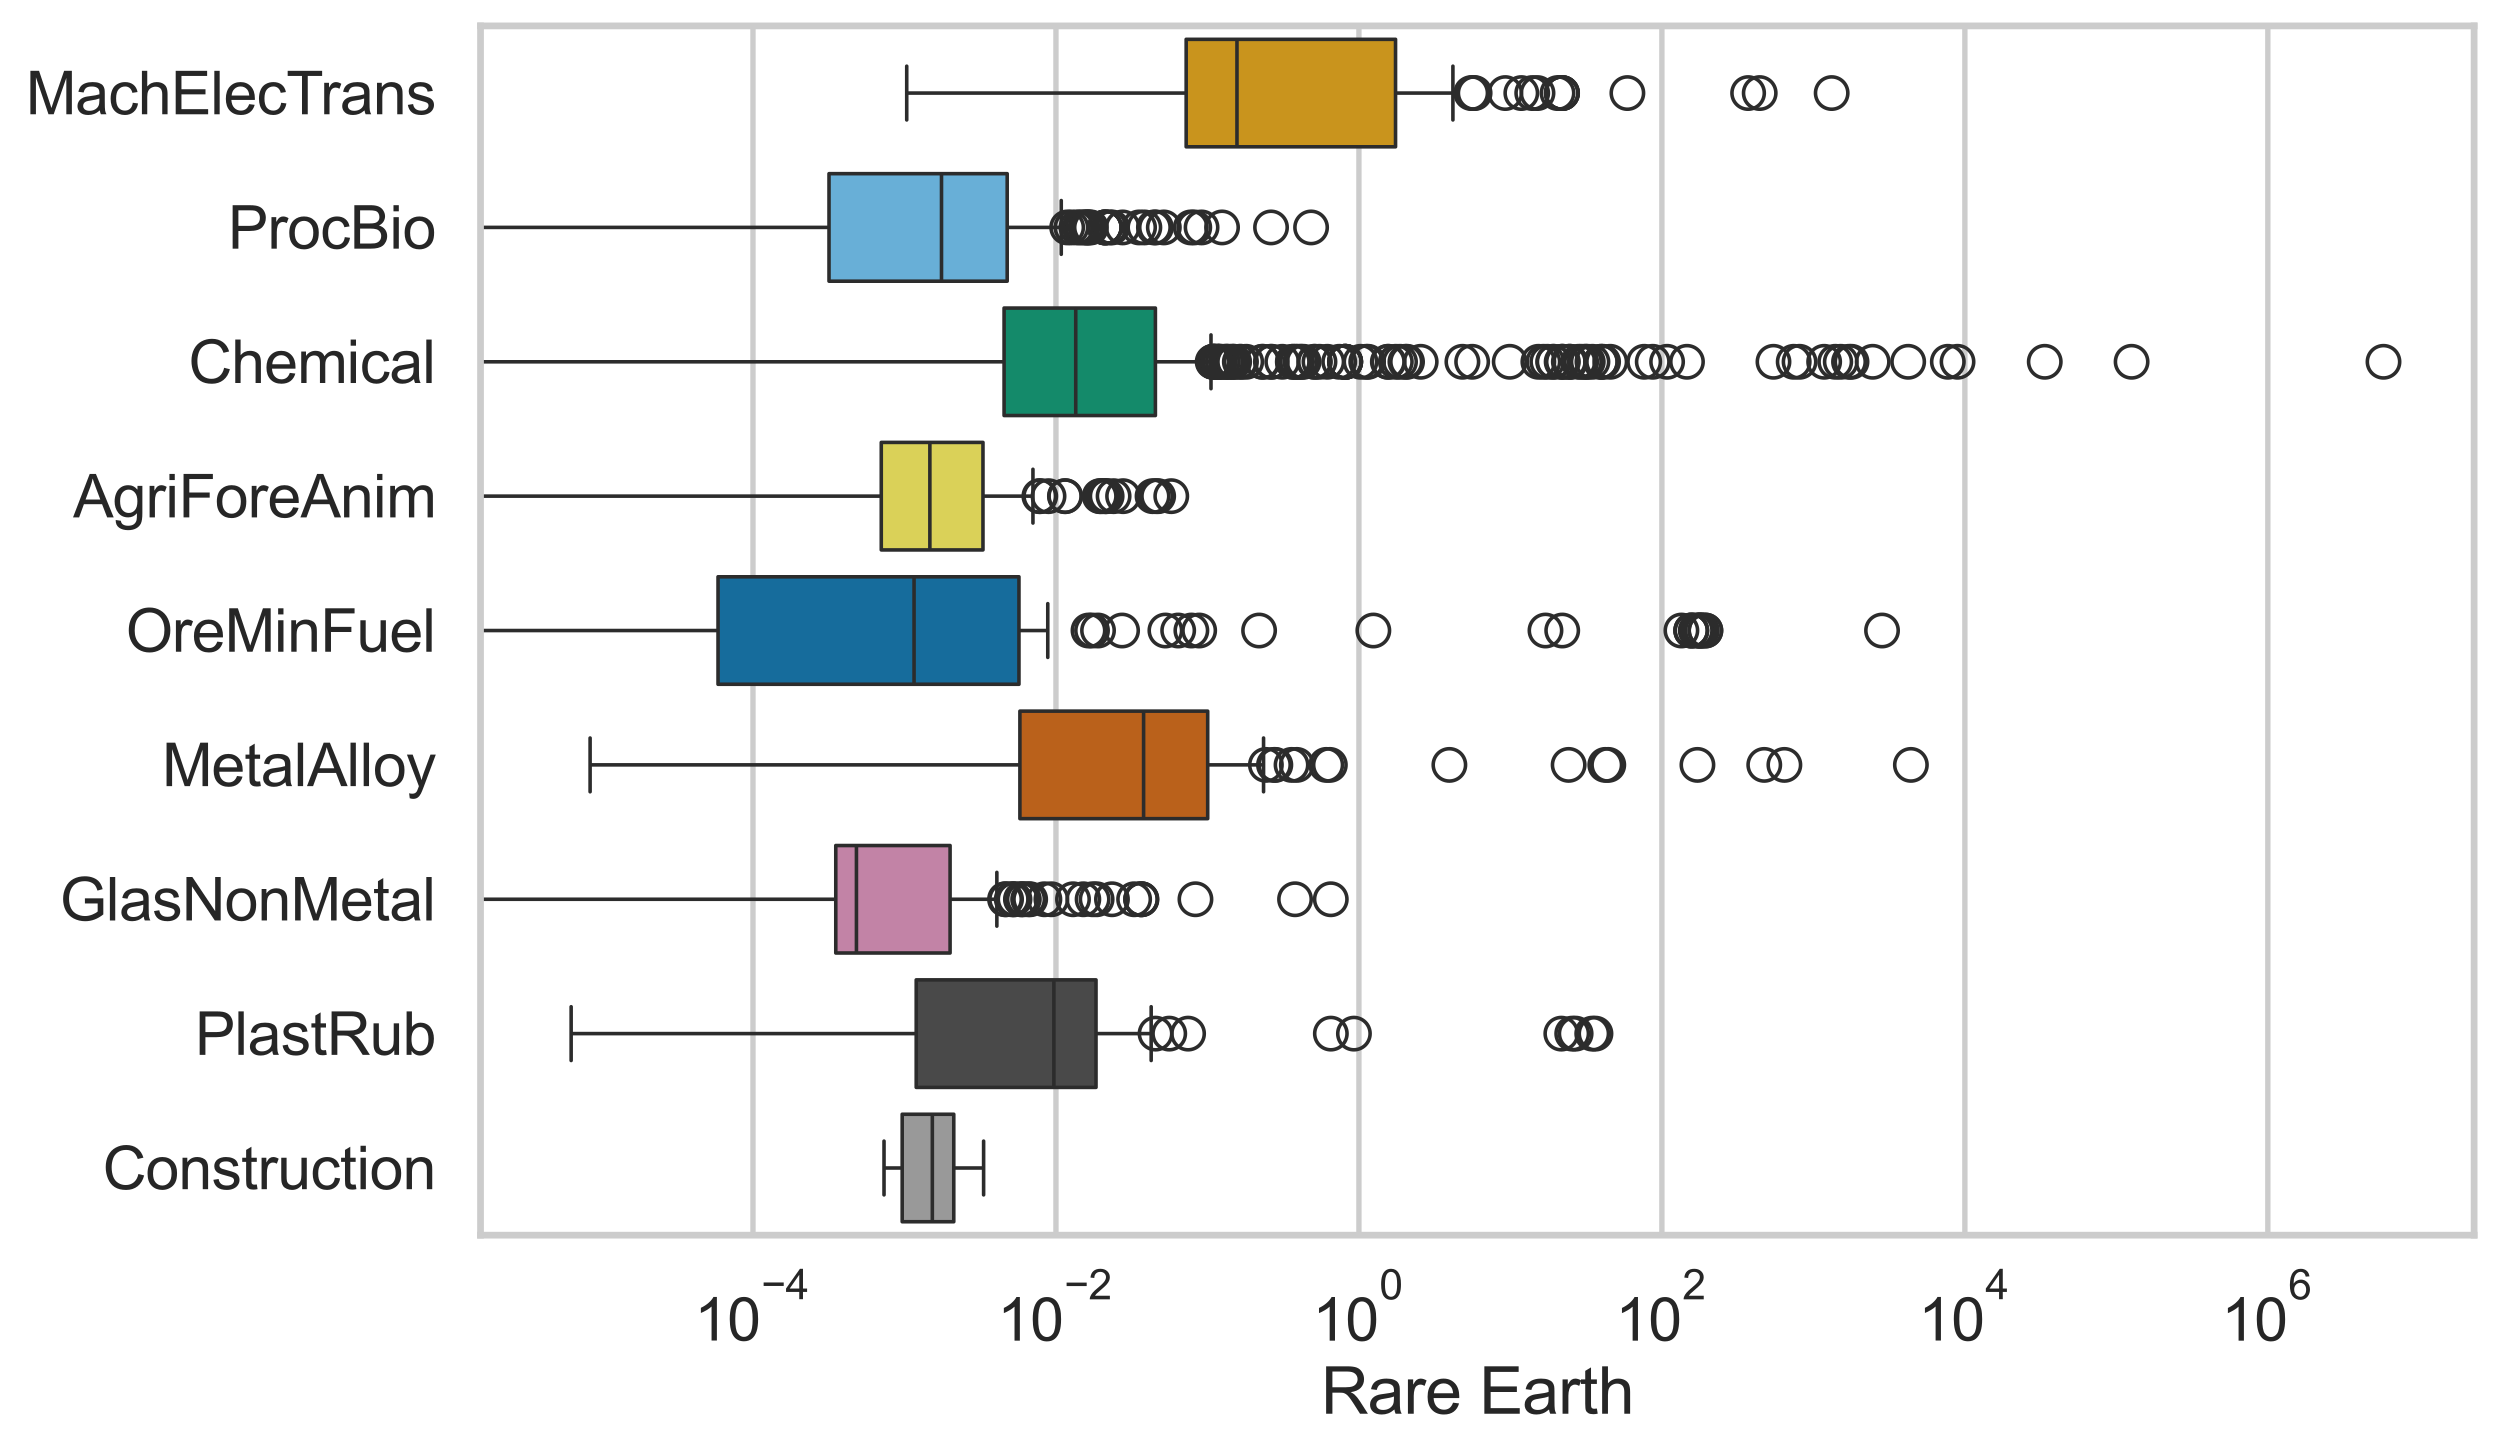 <?xml version="1.0" encoding="utf-8" standalone="no"?>
<!DOCTYPE svg PUBLIC "-//W3C//DTD SVG 1.1//EN"
  "http://www.w3.org/Graphics/SVG/1.1/DTD/svg11.dtd">
<svg xmlns:xlink="http://www.w3.org/1999/xlink" width="695.577pt" height="404.121pt" viewBox="0 0 695.577 404.121" xmlns="http://www.w3.org/2000/svg" version="1.1">
 <defs>
  <style type="text/css">*{stroke-linejoin: round; stroke-linecap: butt}</style>
 </defs>
 <g id="figure_1">
  <g id="patch_1">
   <path d="M 0 404.121 
L 695.577 404.121 
L 695.577 0 
L 0 0 
z
" style="fill: #ffffff"/>
  </g>
  <g id="axes_1">
   <g id="patch_2">
    <path d="M 133.697 343.665 
L 688.377 343.665 
L 688.377 7.2 
L 133.697 7.2 
z
" style="fill: #ffffff"/>
   </g>
   <g id="matplotlib.axis_1">
    <g id="xtick_1">
     <g id="line2d_1">
      <path d="M 209.502 343.665 
L 209.502 7.2 
" clip-path="url(#p04167862b4)" style="fill: none; stroke: #cccccc; stroke-width: 1.5; stroke-linecap: round"/>
     </g>
     <g id="text_1">
      <!-- $\mathdefault{10^{-4}}$ -->
      <g style="fill: #262626" transform="translate(193.167 373.015) scale(0.165 -0.165)">
       <defs>
        <path id="ArialMT-31" d="M 2384 0 
L 1822 0 
L 1822 3584 
Q 1619 3391 1289 3197 
Q 959 3003 697 2906 
L 697 3450 
Q 1169 3672 1522 3987 
Q 1875 4303 2022 4600 
L 2384 4600 
L 2384 0 
z
" transform="scale(0.016)"/>
        <path id="ArialMT-30" d="M 266 2259 
Q 266 3072 433 3567 
Q 600 4063 929 4331 
Q 1259 4600 1759 4600 
Q 2128 4600 2406 4451 
Q 2684 4303 2865 4023 
Q 3047 3744 3150 3342 
Q 3253 2941 3253 2259 
Q 3253 1453 3087 958 
Q 2922 463 2592 192 
Q 2263 -78 1759 -78 
Q 1097 -78 719 397 
Q 266 969 266 2259 
z
M 844 2259 
Q 844 1131 1108 757 
Q 1372 384 1759 384 
Q 2147 384 2411 759 
Q 2675 1134 2675 2259 
Q 2675 3391 2411 3762 
Q 2147 4134 1753 4134 
Q 1366 4134 1134 3806 
Q 844 3388 844 2259 
z
" transform="scale(0.016)"/>
        <path id="ArialMT-2212" d="M 3381 1997 
L 356 1997 
L 356 2522 
L 3381 2522 
L 3381 1997 
z
" transform="scale(0.016)"/>
        <path id="ArialMT-34" d="M 2069 0 
L 2069 1097 
L 81 1097 
L 81 1613 
L 2172 4581 
L 2631 4581 
L 2631 1613 
L 3250 1613 
L 3250 1097 
L 2631 1097 
L 2631 0 
L 2069 0 
z
M 2069 1613 
L 2069 3678 
L 634 1613 
L 2069 1613 
z
" transform="scale(0.016)"/>
       </defs>
       <use xlink:href="#ArialMT-31" transform="translate(0 0.202)"/>
       <use xlink:href="#ArialMT-30" transform="translate(55.615 0.202)"/>
       <use xlink:href="#ArialMT-2212" transform="translate(112.973 69.895) scale(0.7)"/>
       <use xlink:href="#ArialMT-34" transform="translate(153.852 69.895) scale(0.7)"/>
      </g>
     </g>
    </g>
    <g id="xtick_2">
     <g id="line2d_2">
      <path d="M 293.798 343.665 
L 293.798 7.2 
" clip-path="url(#p04167862b4)" style="fill: none; stroke: #cccccc; stroke-width: 1.5; stroke-linecap: round"/>
     </g>
     <g id="text_2">
      <!-- $\mathdefault{10^{-2}}$ -->
      <g style="fill: #262626" transform="translate(277.463 373.18) scale(0.165 -0.165)">
       <defs>
        <path id="ArialMT-32" d="M 3222 541 
L 3222 0 
L 194 0 
Q 188 203 259 391 
Q 375 700 629 1000 
Q 884 1300 1366 1694 
Q 2113 2306 2375 2664 
Q 2638 3022 2638 3341 
Q 2638 3675 2398 3904 
Q 2159 4134 1775 4134 
Q 1369 4134 1125 3890 
Q 881 3647 878 3216 
L 300 3275 
Q 359 3922 746 4261 
Q 1134 4600 1788 4600 
Q 2447 4600 2831 4234 
Q 3216 3869 3216 3328 
Q 3216 3053 3103 2787 
Q 2991 2522 2730 2228 
Q 2469 1934 1863 1422 
Q 1356 997 1212 845 
Q 1069 694 975 541 
L 3222 541 
z
" transform="scale(0.016)"/>
       </defs>
       <use xlink:href="#ArialMT-31" transform="translate(0 0.994)"/>
       <use xlink:href="#ArialMT-30" transform="translate(55.615 0.994)"/>
       <use xlink:href="#ArialMT-2212" transform="translate(112.973 70.688) scale(0.7)"/>
       <use xlink:href="#ArialMT-32" transform="translate(153.852 70.688) scale(0.7)"/>
      </g>
     </g>
    </g>
    <g id="xtick_3">
     <g id="line2d_3">
      <path d="M 378.094 343.665 
L 378.094 7.2 
" clip-path="url(#p04167862b4)" style="fill: none; stroke: #cccccc; stroke-width: 1.5; stroke-linecap: round"/>
     </g>
     <g id="text_3">
      <!-- $\mathdefault{10^{0}}$ -->
      <g style="fill: #262626" transform="translate(365.142 373.18) scale(0.165 -0.165)">
       <use xlink:href="#ArialMT-31" transform="translate(0 0.994)"/>
       <use xlink:href="#ArialMT-30" transform="translate(55.615 0.994)"/>
       <use xlink:href="#ArialMT-30" transform="translate(112.973 70.688) scale(0.7)"/>
      </g>
     </g>
    </g>
    <g id="xtick_4">
     <g id="line2d_4">
      <path d="M 462.39 343.665 
L 462.39 7.2 
" clip-path="url(#p04167862b4)" style="fill: none; stroke: #cccccc; stroke-width: 1.5; stroke-linecap: round"/>
     </g>
     <g id="text_4">
      <!-- $\mathdefault{10^{2}}$ -->
      <g style="fill: #262626" transform="translate(449.438 373.18) scale(0.165 -0.165)">
       <use xlink:href="#ArialMT-31" transform="translate(0 0.994)"/>
       <use xlink:href="#ArialMT-30" transform="translate(55.615 0.994)"/>
       <use xlink:href="#ArialMT-32" transform="translate(112.973 70.688) scale(0.7)"/>
      </g>
     </g>
    </g>
    <g id="xtick_5">
     <g id="line2d_5">
      <path d="M 546.687 343.665 
L 546.687 7.2 
" clip-path="url(#p04167862b4)" style="fill: none; stroke: #cccccc; stroke-width: 1.5; stroke-linecap: round"/>
     </g>
     <g id="text_5">
      <!-- $\mathdefault{10^{4}}$ -->
      <g style="fill: #262626" transform="translate(533.734 373.015) scale(0.165 -0.165)">
       <use xlink:href="#ArialMT-31" transform="translate(0 0.202)"/>
       <use xlink:href="#ArialMT-30" transform="translate(55.615 0.202)"/>
       <use xlink:href="#ArialMT-34" transform="translate(112.973 69.895) scale(0.7)"/>
      </g>
     </g>
    </g>
    <g id="xtick_6">
     <g id="line2d_6">
      <path d="M 630.983 343.665 
L 630.983 7.2 
" clip-path="url(#p04167862b4)" style="fill: none; stroke: #cccccc; stroke-width: 1.5; stroke-linecap: round"/>
     </g>
     <g id="text_6">
      <!-- $\mathdefault{10^{6}}$ -->
      <g style="fill: #262626" transform="translate(618.03 373.18) scale(0.165 -0.165)">
       <defs>
        <path id="ArialMT-36" d="M 3184 3459 
L 2625 3416 
Q 2550 3747 2413 3897 
Q 2184 4138 1850 4138 
Q 1581 4138 1378 3988 
Q 1113 3794 959 3422 
Q 806 3050 800 2363 
Q 1003 2672 1297 2822 
Q 1591 2972 1913 2972 
Q 2475 2972 2870 2558 
Q 3266 2144 3266 1488 
Q 3266 1056 3080 686 
Q 2894 316 2569 119 
Q 2244 -78 1831 -78 
Q 1128 -78 684 439 
Q 241 956 241 2144 
Q 241 3472 731 4075 
Q 1159 4600 1884 4600 
Q 2425 4600 2770 4297 
Q 3116 3994 3184 3459 
z
M 888 1484 
Q 888 1194 1011 928 
Q 1134 663 1356 523 
Q 1578 384 1822 384 
Q 2178 384 2434 671 
Q 2691 959 2691 1453 
Q 2691 1928 2437 2201 
Q 2184 2475 1800 2475 
Q 1419 2475 1153 2201 
Q 888 1928 888 1484 
z
" transform="scale(0.016)"/>
       </defs>
       <use xlink:href="#ArialMT-31" transform="translate(0 0.994)"/>
       <use xlink:href="#ArialMT-30" transform="translate(55.615 0.994)"/>
       <use xlink:href="#ArialMT-36" transform="translate(112.973 70.688) scale(0.7)"/>
      </g>
     </g>
    </g>
    <g id="text_7">
     <!-- Rare Earth -->
     <g style="fill: #262626" transform="translate(367.521 393.344) scale(0.18 -0.18)">
      <defs>
       <path id="ArialMT-52" d="M 503 0 
L 503 4581 
L 2534 4581 
Q 3147 4581 3465 4457 
Q 3784 4334 3975 4021 
Q 4166 3709 4166 3331 
Q 4166 2844 3850 2509 
Q 3534 2175 2875 2084 
Q 3116 1969 3241 1856 
Q 3506 1613 3744 1247 
L 4541 0 
L 3778 0 
L 3172 953 
Q 2906 1366 2734 1584 
Q 2563 1803 2427 1890 
Q 2291 1978 2150 2013 
Q 2047 2034 1813 2034 
L 1109 2034 
L 1109 0 
L 503 0 
z
M 1109 2559 
L 2413 2559 
Q 2828 2559 3062 2645 
Q 3297 2731 3419 2920 
Q 3541 3109 3541 3331 
Q 3541 3656 3305 3865 
Q 3069 4075 2559 4075 
L 1109 4075 
L 1109 2559 
z
" transform="scale(0.016)"/>
       <path id="ArialMT-61" d="M 2588 409 
Q 2275 144 1986 34 
Q 1697 -75 1366 -75 
Q 819 -75 525 192 
Q 231 459 231 875 
Q 231 1119 342 1320 
Q 453 1522 633 1644 
Q 813 1766 1038 1828 
Q 1203 1872 1538 1913 
Q 2219 1994 2541 2106 
Q 2544 2222 2544 2253 
Q 2544 2597 2384 2738 
Q 2169 2928 1744 2928 
Q 1347 2928 1158 2789 
Q 969 2650 878 2297 
L 328 2372 
Q 403 2725 575 2942 
Q 747 3159 1072 3276 
Q 1397 3394 1825 3394 
Q 2250 3394 2515 3294 
Q 2781 3194 2906 3042 
Q 3031 2891 3081 2659 
Q 3109 2516 3109 2141 
L 3109 1391 
Q 3109 606 3145 398 
Q 3181 191 3288 0 
L 2700 0 
Q 2613 175 2588 409 
z
M 2541 1666 
Q 2234 1541 1622 1453 
Q 1275 1403 1131 1340 
Q 988 1278 909 1158 
Q 831 1038 831 891 
Q 831 666 1001 516 
Q 1172 366 1500 366 
Q 1825 366 2078 508 
Q 2331 650 2450 897 
Q 2541 1088 2541 1459 
L 2541 1666 
z
" transform="scale(0.016)"/>
       <path id="ArialMT-72" d="M 416 0 
L 416 3319 
L 922 3319 
L 922 2816 
Q 1116 3169 1280 3281 
Q 1444 3394 1641 3394 
Q 1925 3394 2219 3213 
L 2025 2691 
Q 1819 2813 1613 2813 
Q 1428 2813 1281 2702 
Q 1134 2591 1072 2394 
Q 978 2094 978 1738 
L 978 0 
L 416 0 
z
" transform="scale(0.016)"/>
       <path id="ArialMT-65" d="M 2694 1069 
L 3275 997 
Q 3138 488 2766 206 
Q 2394 -75 1816 -75 
Q 1088 -75 661 373 
Q 234 822 234 1631 
Q 234 2469 665 2931 
Q 1097 3394 1784 3394 
Q 2450 3394 2872 2941 
Q 3294 2488 3294 1666 
Q 3294 1616 3291 1516 
L 816 1516 
Q 847 969 1125 678 
Q 1403 388 1819 388 
Q 2128 388 2347 550 
Q 2566 713 2694 1069 
z
M 847 1978 
L 2700 1978 
Q 2663 2397 2488 2606 
Q 2219 2931 1791 2931 
Q 1403 2931 1139 2672 
Q 875 2413 847 1978 
z
" transform="scale(0.016)"/>
       <path id="ArialMT-20" transform="scale(0.016)"/>
       <path id="ArialMT-45" d="M 506 0 
L 506 4581 
L 3819 4581 
L 3819 4041 
L 1113 4041 
L 1113 2638 
L 3647 2638 
L 3647 2100 
L 1113 2100 
L 1113 541 
L 3925 541 
L 3925 0 
L 506 0 
z
" transform="scale(0.016)"/>
       <path id="ArialMT-74" d="M 1650 503 
L 1731 6 
Q 1494 -44 1306 -44 
Q 1000 -44 831 53 
Q 663 150 594 308 
Q 525 466 525 972 
L 525 2881 
L 113 2881 
L 113 3319 
L 525 3319 
L 525 4141 
L 1084 4478 
L 1084 3319 
L 1650 3319 
L 1650 2881 
L 1084 2881 
L 1084 941 
Q 1084 700 1114 631 
Q 1144 563 1211 522 
Q 1278 481 1403 481 
Q 1497 481 1650 503 
z
" transform="scale(0.016)"/>
       <path id="ArialMT-68" d="M 422 0 
L 422 4581 
L 984 4581 
L 984 2938 
Q 1378 3394 1978 3394 
Q 2347 3394 2619 3248 
Q 2891 3103 3008 2847 
Q 3125 2591 3125 2103 
L 3125 0 
L 2563 0 
L 2563 2103 
Q 2563 2525 2380 2717 
Q 2197 2909 1863 2909 
Q 1613 2909 1392 2779 
Q 1172 2650 1078 2428 
Q 984 2206 984 1816 
L 984 0 
L 422 0 
z
" transform="scale(0.016)"/>
      </defs>
      <use xlink:href="#ArialMT-52"/>
      <use xlink:href="#ArialMT-61" transform="translate(72.217 0)"/>
      <use xlink:href="#ArialMT-72" transform="translate(127.832 0)"/>
      <use xlink:href="#ArialMT-65" transform="translate(161.133 0)"/>
      <use xlink:href="#ArialMT-20" transform="translate(216.748 0)"/>
      <use xlink:href="#ArialMT-45" transform="translate(244.531 0)"/>
      <use xlink:href="#ArialMT-61" transform="translate(311.23 0)"/>
      <use xlink:href="#ArialMT-72" transform="translate(366.846 0)"/>
      <use xlink:href="#ArialMT-74" transform="translate(400.146 0)"/>
      <use xlink:href="#ArialMT-68" transform="translate(427.93 0)"/>
     </g>
    </g>
   </g>
   <g id="matplotlib.axis_2">
    <g id="ytick_1">
     <g id="text_8">
      <!-- MachElecTrans -->
      <g style="fill: #262626" transform="translate(7.2 31.798) scale(0.165 -0.165)">
       <defs>
        <path id="ArialMT-4d" d="M 475 0 
L 475 4581 
L 1388 4581 
L 2472 1338 
Q 2622 884 2691 659 
Q 2769 909 2934 1394 
L 4031 4581 
L 4847 4581 
L 4847 0 
L 4263 0 
L 4263 3834 
L 2931 0 
L 2384 0 
L 1059 3900 
L 1059 0 
L 475 0 
z
" transform="scale(0.016)"/>
        <path id="ArialMT-63" d="M 2588 1216 
L 3141 1144 
Q 3050 572 2676 248 
Q 2303 -75 1759 -75 
Q 1078 -75 664 370 
Q 250 816 250 1647 
Q 250 2184 428 2587 
Q 606 2991 970 3192 
Q 1334 3394 1763 3394 
Q 2303 3394 2647 3120 
Q 2991 2847 3088 2344 
L 2541 2259 
Q 2463 2594 2264 2762 
Q 2066 2931 1784 2931 
Q 1359 2931 1093 2626 
Q 828 2322 828 1663 
Q 828 994 1084 691 
Q 1341 388 1753 388 
Q 2084 388 2306 591 
Q 2528 794 2588 1216 
z
" transform="scale(0.016)"/>
        <path id="ArialMT-6c" d="M 409 0 
L 409 4581 
L 972 4581 
L 972 0 
L 409 0 
z
" transform="scale(0.016)"/>
        <path id="ArialMT-54" d="M 1659 0 
L 1659 4041 
L 150 4041 
L 150 4581 
L 3781 4581 
L 3781 4041 
L 2266 4041 
L 2266 0 
L 1659 0 
z
" transform="scale(0.016)"/>
        <path id="ArialMT-6e" d="M 422 0 
L 422 3319 
L 928 3319 
L 928 2847 
Q 1294 3394 1984 3394 
Q 2284 3394 2536 3286 
Q 2788 3178 2913 3003 
Q 3038 2828 3088 2588 
Q 3119 2431 3119 2041 
L 3119 0 
L 2556 0 
L 2556 2019 
Q 2556 2363 2490 2533 
Q 2425 2703 2258 2804 
Q 2091 2906 1866 2906 
Q 1506 2906 1245 2678 
Q 984 2450 984 1813 
L 984 0 
L 422 0 
z
" transform="scale(0.016)"/>
        <path id="ArialMT-73" d="M 197 991 
L 753 1078 
Q 800 744 1014 566 
Q 1228 388 1613 388 
Q 2000 388 2187 545 
Q 2375 703 2375 916 
Q 2375 1106 2209 1216 
Q 2094 1291 1634 1406 
Q 1016 1563 777 1677 
Q 538 1791 414 1992 
Q 291 2194 291 2438 
Q 291 2659 392 2848 
Q 494 3038 669 3163 
Q 800 3259 1026 3326 
Q 1253 3394 1513 3394 
Q 1903 3394 2198 3281 
Q 2494 3169 2634 2976 
Q 2775 2784 2828 2463 
L 2278 2388 
Q 2241 2644 2061 2787 
Q 1881 2931 1553 2931 
Q 1166 2931 1000 2803 
Q 834 2675 834 2503 
Q 834 2394 903 2306 
Q 972 2216 1119 2156 
Q 1203 2125 1616 2013 
Q 2213 1853 2448 1751 
Q 2684 1650 2818 1456 
Q 2953 1263 2953 975 
Q 2953 694 2789 445 
Q 2625 197 2315 61 
Q 2006 -75 1616 -75 
Q 969 -75 630 194 
Q 291 463 197 991 
z
" transform="scale(0.016)"/>
       </defs>
       <use xlink:href="#ArialMT-4d"/>
       <use xlink:href="#ArialMT-61" transform="translate(83.301 0)"/>
       <use xlink:href="#ArialMT-63" transform="translate(138.916 0)"/>
       <use xlink:href="#ArialMT-68" transform="translate(188.916 0)"/>
       <use xlink:href="#ArialMT-45" transform="translate(244.531 0)"/>
       <use xlink:href="#ArialMT-6c" transform="translate(311.23 0)"/>
       <use xlink:href="#ArialMT-65" transform="translate(333.447 0)"/>
       <use xlink:href="#ArialMT-63" transform="translate(389.062 0)"/>
       <use xlink:href="#ArialMT-54" transform="translate(439.062 0)"/>
       <use xlink:href="#ArialMT-72" transform="translate(496.396 0)"/>
       <use xlink:href="#ArialMT-61" transform="translate(529.697 0)"/>
       <use xlink:href="#ArialMT-6e" transform="translate(585.312 0)"/>
       <use xlink:href="#ArialMT-73" transform="translate(640.928 0)"/>
      </g>
     </g>
    </g>
    <g id="ytick_2">
     <g id="text_9">
      <!-- ProcBio -->
      <g style="fill: #262626" transform="translate(63.424 69.183) scale(0.165 -0.165)">
       <defs>
        <path id="ArialMT-50" d="M 494 0 
L 494 4581 
L 2222 4581 
Q 2678 4581 2919 4538 
Q 3256 4481 3484 4323 
Q 3713 4166 3852 3881 
Q 3991 3597 3991 3256 
Q 3991 2672 3619 2267 
Q 3247 1863 2275 1863 
L 1100 1863 
L 1100 0 
L 494 0 
z
M 1100 2403 
L 2284 2403 
Q 2872 2403 3119 2622 
Q 3366 2841 3366 3238 
Q 3366 3525 3220 3729 
Q 3075 3934 2838 4000 
Q 2684 4041 2272 4041 
L 1100 4041 
L 1100 2403 
z
" transform="scale(0.016)"/>
        <path id="ArialMT-6f" d="M 213 1659 
Q 213 2581 725 3025 
Q 1153 3394 1769 3394 
Q 2453 3394 2887 2945 
Q 3322 2497 3322 1706 
Q 3322 1066 3130 698 
Q 2938 331 2570 128 
Q 2203 -75 1769 -75 
Q 1072 -75 642 372 
Q 213 819 213 1659 
z
M 791 1659 
Q 791 1022 1069 705 
Q 1347 388 1769 388 
Q 2188 388 2466 706 
Q 2744 1025 2744 1678 
Q 2744 2294 2464 2611 
Q 2184 2928 1769 2928 
Q 1347 2928 1069 2612 
Q 791 2297 791 1659 
z
" transform="scale(0.016)"/>
        <path id="ArialMT-42" d="M 469 0 
L 469 4581 
L 2188 4581 
Q 2713 4581 3030 4442 
Q 3347 4303 3526 4014 
Q 3706 3725 3706 3409 
Q 3706 3116 3547 2856 
Q 3388 2597 3066 2438 
Q 3481 2316 3704 2022 
Q 3928 1728 3928 1328 
Q 3928 1006 3792 729 
Q 3656 453 3456 303 
Q 3256 153 2954 76 
Q 2653 0 2216 0 
L 469 0 
z
M 1075 2656 
L 2066 2656 
Q 2469 2656 2644 2709 
Q 2875 2778 2992 2937 
Q 3109 3097 3109 3338 
Q 3109 3566 3000 3739 
Q 2891 3913 2687 3977 
Q 2484 4041 1991 4041 
L 1075 4041 
L 1075 2656 
z
M 1075 541 
L 2216 541 
Q 2509 541 2628 563 
Q 2838 600 2978 687 
Q 3119 775 3209 942 
Q 3300 1109 3300 1328 
Q 3300 1584 3169 1773 
Q 3038 1963 2805 2039 
Q 2572 2116 2134 2116 
L 1075 2116 
L 1075 541 
z
" transform="scale(0.016)"/>
        <path id="ArialMT-69" d="M 425 3934 
L 425 4581 
L 988 4581 
L 988 3934 
L 425 3934 
z
M 425 0 
L 425 3319 
L 988 3319 
L 988 0 
L 425 0 
z
" transform="scale(0.016)"/>
       </defs>
       <use xlink:href="#ArialMT-50"/>
       <use xlink:href="#ArialMT-72" transform="translate(66.699 0)"/>
       <use xlink:href="#ArialMT-6f" transform="translate(100 0)"/>
       <use xlink:href="#ArialMT-63" transform="translate(155.615 0)"/>
       <use xlink:href="#ArialMT-42" transform="translate(205.615 0)"/>
       <use xlink:href="#ArialMT-69" transform="translate(272.314 0)"/>
       <use xlink:href="#ArialMT-6f" transform="translate(294.531 0)"/>
      </g>
     </g>
    </g>
    <g id="ytick_3">
     <g id="text_10">
      <!-- Chemical -->
      <g style="fill: #262626" transform="translate(52.428 106.568) scale(0.165 -0.165)">
       <defs>
        <path id="ArialMT-43" d="M 3763 1606 
L 4369 1453 
Q 4178 706 3683 314 
Q 3188 -78 2472 -78 
Q 1731 -78 1267 223 
Q 803 525 561 1097 
Q 319 1669 319 2325 
Q 319 3041 592 3573 
Q 866 4106 1370 4382 
Q 1875 4659 2481 4659 
Q 3169 4659 3637 4309 
Q 4106 3959 4291 3325 
L 3694 3184 
Q 3534 3684 3231 3912 
Q 2928 4141 2469 4141 
Q 1941 4141 1586 3887 
Q 1231 3634 1087 3207 
Q 944 2781 944 2328 
Q 944 1744 1114 1308 
Q 1284 872 1643 656 
Q 2003 441 2422 441 
Q 2931 441 3284 734 
Q 3638 1028 3763 1606 
z
" transform="scale(0.016)"/>
        <path id="ArialMT-6d" d="M 422 0 
L 422 3319 
L 925 3319 
L 925 2853 
Q 1081 3097 1340 3245 
Q 1600 3394 1931 3394 
Q 2300 3394 2536 3241 
Q 2772 3088 2869 2813 
Q 3263 3394 3894 3394 
Q 4388 3394 4653 3120 
Q 4919 2847 4919 2278 
L 4919 0 
L 4359 0 
L 4359 2091 
Q 4359 2428 4304 2576 
Q 4250 2725 4106 2815 
Q 3963 2906 3769 2906 
Q 3419 2906 3187 2673 
Q 2956 2441 2956 1928 
L 2956 0 
L 2394 0 
L 2394 2156 
Q 2394 2531 2256 2718 
Q 2119 2906 1806 2906 
Q 1569 2906 1367 2781 
Q 1166 2656 1075 2415 
Q 984 2175 984 1722 
L 984 0 
L 422 0 
z
" transform="scale(0.016)"/>
       </defs>
       <use xlink:href="#ArialMT-43"/>
       <use xlink:href="#ArialMT-68" transform="translate(72.217 0)"/>
       <use xlink:href="#ArialMT-65" transform="translate(127.832 0)"/>
       <use xlink:href="#ArialMT-6d" transform="translate(183.447 0)"/>
       <use xlink:href="#ArialMT-69" transform="translate(266.748 0)"/>
       <use xlink:href="#ArialMT-63" transform="translate(288.965 0)"/>
       <use xlink:href="#ArialMT-61" transform="translate(338.965 0)"/>
       <use xlink:href="#ArialMT-6c" transform="translate(394.58 0)"/>
      </g>
     </g>
    </g>
    <g id="ytick_4">
     <g id="text_11">
      <!-- AgriForeAnim -->
      <g style="fill: #262626" transform="translate(20.341 143.953) scale(0.165 -0.165)">
       <defs>
        <path id="ArialMT-41" d="M -9 0 
L 1750 4581 
L 2403 4581 
L 4278 0 
L 3588 0 
L 3053 1388 
L 1138 1388 
L 634 0 
L -9 0 
z
M 1313 1881 
L 2866 1881 
L 2388 3150 
Q 2169 3728 2063 4100 
Q 1975 3659 1816 3225 
L 1313 1881 
z
" transform="scale(0.016)"/>
        <path id="ArialMT-67" d="M 319 -275 
L 866 -356 
Q 900 -609 1056 -725 
Q 1266 -881 1628 -881 
Q 2019 -881 2231 -725 
Q 2444 -569 2519 -288 
Q 2563 -116 2559 434 
Q 2191 0 1641 0 
Q 956 0 581 494 
Q 206 988 206 1678 
Q 206 2153 378 2554 
Q 550 2956 876 3175 
Q 1203 3394 1644 3394 
Q 2231 3394 2613 2919 
L 2613 3319 
L 3131 3319 
L 3131 450 
Q 3131 -325 2973 -648 
Q 2816 -972 2473 -1159 
Q 2131 -1347 1631 -1347 
Q 1038 -1347 672 -1080 
Q 306 -813 319 -275 
z
M 784 1719 
Q 784 1066 1043 766 
Q 1303 466 1694 466 
Q 2081 466 2343 764 
Q 2606 1063 2606 1700 
Q 2606 2309 2336 2618 
Q 2066 2928 1684 2928 
Q 1309 2928 1046 2623 
Q 784 2319 784 1719 
z
" transform="scale(0.016)"/>
        <path id="ArialMT-46" d="M 525 0 
L 525 4581 
L 3616 4581 
L 3616 4041 
L 1131 4041 
L 1131 2622 
L 3281 2622 
L 3281 2081 
L 1131 2081 
L 1131 0 
L 525 0 
z
" transform="scale(0.016)"/>
       </defs>
       <use xlink:href="#ArialMT-41"/>
       <use xlink:href="#ArialMT-67" transform="translate(66.699 0)"/>
       <use xlink:href="#ArialMT-72" transform="translate(122.314 0)"/>
       <use xlink:href="#ArialMT-69" transform="translate(155.615 0)"/>
       <use xlink:href="#ArialMT-46" transform="translate(177.832 0)"/>
       <use xlink:href="#ArialMT-6f" transform="translate(238.916 0)"/>
       <use xlink:href="#ArialMT-72" transform="translate(294.531 0)"/>
       <use xlink:href="#ArialMT-65" transform="translate(327.832 0)"/>
       <use xlink:href="#ArialMT-41" transform="translate(383.447 0)"/>
       <use xlink:href="#ArialMT-6e" transform="translate(450.146 0)"/>
       <use xlink:href="#ArialMT-69" transform="translate(505.762 0)"/>
       <use xlink:href="#ArialMT-6d" transform="translate(527.979 0)"/>
      </g>
     </g>
    </g>
    <g id="ytick_5">
     <g id="text_12">
      <!-- OreMinFuel -->
      <g style="fill: #262626" transform="translate(35.013 181.337) scale(0.165 -0.165)">
       <defs>
        <path id="ArialMT-4f" d="M 309 2231 
Q 309 3372 921 4017 
Q 1534 4663 2503 4663 
Q 3138 4663 3647 4359 
Q 4156 4056 4423 3514 
Q 4691 2972 4691 2284 
Q 4691 1588 4409 1038 
Q 4128 488 3612 205 
Q 3097 -78 2500 -78 
Q 1853 -78 1343 234 
Q 834 547 571 1087 
Q 309 1628 309 2231 
z
M 934 2222 
Q 934 1394 1379 917 
Q 1825 441 2497 441 
Q 3181 441 3623 922 
Q 4066 1403 4066 2288 
Q 4066 2847 3877 3264 
Q 3688 3681 3323 3911 
Q 2959 4141 2506 4141 
Q 1863 4141 1398 3698 
Q 934 3256 934 2222 
z
" transform="scale(0.016)"/>
        <path id="ArialMT-75" d="M 2597 0 
L 2597 488 
Q 2209 -75 1544 -75 
Q 1250 -75 995 37 
Q 741 150 617 320 
Q 494 491 444 738 
Q 409 903 409 1263 
L 409 3319 
L 972 3319 
L 972 1478 
Q 972 1038 1006 884 
Q 1059 663 1231 536 
Q 1403 409 1656 409 
Q 1909 409 2131 539 
Q 2353 669 2445 892 
Q 2538 1116 2538 1541 
L 2538 3319 
L 3100 3319 
L 3100 0 
L 2597 0 
z
" transform="scale(0.016)"/>
       </defs>
       <use xlink:href="#ArialMT-4f"/>
       <use xlink:href="#ArialMT-72" transform="translate(77.783 0)"/>
       <use xlink:href="#ArialMT-65" transform="translate(111.084 0)"/>
       <use xlink:href="#ArialMT-4d" transform="translate(166.699 0)"/>
       <use xlink:href="#ArialMT-69" transform="translate(250 0)"/>
       <use xlink:href="#ArialMT-6e" transform="translate(272.217 0)"/>
       <use xlink:href="#ArialMT-46" transform="translate(327.832 0)"/>
       <use xlink:href="#ArialMT-75" transform="translate(388.916 0)"/>
       <use xlink:href="#ArialMT-65" transform="translate(444.531 0)"/>
       <use xlink:href="#ArialMT-6c" transform="translate(500.146 0)"/>
      </g>
     </g>
    </g>
    <g id="ytick_6">
     <g id="text_13">
      <!-- MetalAlloy -->
      <g style="fill: #262626" transform="translate(45.088 218.722) scale(0.165 -0.165)">
       <defs>
        <path id="ArialMT-79" d="M 397 -1278 
L 334 -750 
Q 519 -800 656 -800 
Q 844 -800 956 -737 
Q 1069 -675 1141 -563 
Q 1194 -478 1313 -144 
Q 1328 -97 1363 -6 
L 103 3319 
L 709 3319 
L 1400 1397 
Q 1534 1031 1641 628 
Q 1738 1016 1872 1384 
L 2581 3319 
L 3144 3319 
L 1881 -56 
Q 1678 -603 1566 -809 
Q 1416 -1088 1222 -1217 
Q 1028 -1347 759 -1347 
Q 597 -1347 397 -1278 
z
" transform="scale(0.016)"/>
       </defs>
       <use xlink:href="#ArialMT-4d"/>
       <use xlink:href="#ArialMT-65" transform="translate(83.301 0)"/>
       <use xlink:href="#ArialMT-74" transform="translate(138.916 0)"/>
       <use xlink:href="#ArialMT-61" transform="translate(166.699 0)"/>
       <use xlink:href="#ArialMT-6c" transform="translate(222.314 0)"/>
       <use xlink:href="#ArialMT-41" transform="translate(244.531 0)"/>
       <use xlink:href="#ArialMT-6c" transform="translate(311.23 0)"/>
       <use xlink:href="#ArialMT-6c" transform="translate(333.447 0)"/>
       <use xlink:href="#ArialMT-6f" transform="translate(355.664 0)"/>
       <use xlink:href="#ArialMT-79" transform="translate(411.279 0)"/>
      </g>
     </g>
    </g>
    <g id="ytick_7">
     <g id="text_14">
      <!-- GlasNonMetal -->
      <g style="fill: #262626" transform="translate(16.659 256.107) scale(0.165 -0.165)">
       <defs>
        <path id="ArialMT-47" d="M 2638 1797 
L 2638 2334 
L 4578 2338 
L 4578 638 
Q 4131 281 3656 101 
Q 3181 -78 2681 -78 
Q 2006 -78 1454 211 
Q 903 500 622 1047 
Q 341 1594 341 2269 
Q 341 2938 620 3517 
Q 900 4097 1425 4378 
Q 1950 4659 2634 4659 
Q 3131 4659 3532 4498 
Q 3934 4338 4162 4050 
Q 4391 3763 4509 3300 
L 3963 3150 
Q 3859 3500 3706 3700 
Q 3553 3900 3268 4020 
Q 2984 4141 2638 4141 
Q 2222 4141 1919 4014 
Q 1616 3888 1430 3681 
Q 1244 3475 1141 3228 
Q 966 2803 966 2306 
Q 966 1694 1177 1281 
Q 1388 869 1791 669 
Q 2194 469 2647 469 
Q 3041 469 3416 620 
Q 3791 772 3984 944 
L 3984 1797 
L 2638 1797 
z
" transform="scale(0.016)"/>
        <path id="ArialMT-4e" d="M 488 0 
L 488 4581 
L 1109 4581 
L 3516 984 
L 3516 4581 
L 4097 4581 
L 4097 0 
L 3475 0 
L 1069 3600 
L 1069 0 
L 488 0 
z
" transform="scale(0.016)"/>
       </defs>
       <use xlink:href="#ArialMT-47"/>
       <use xlink:href="#ArialMT-6c" transform="translate(77.783 0)"/>
       <use xlink:href="#ArialMT-61" transform="translate(100 0)"/>
       <use xlink:href="#ArialMT-73" transform="translate(155.615 0)"/>
       <use xlink:href="#ArialMT-4e" transform="translate(205.615 0)"/>
       <use xlink:href="#ArialMT-6f" transform="translate(277.832 0)"/>
       <use xlink:href="#ArialMT-6e" transform="translate(333.447 0)"/>
       <use xlink:href="#ArialMT-4d" transform="translate(389.062 0)"/>
       <use xlink:href="#ArialMT-65" transform="translate(472.363 0)"/>
       <use xlink:href="#ArialMT-74" transform="translate(527.979 0)"/>
       <use xlink:href="#ArialMT-61" transform="translate(555.762 0)"/>
       <use xlink:href="#ArialMT-6c" transform="translate(611.377 0)"/>
      </g>
     </g>
    </g>
    <g id="ytick_8">
     <g id="text_15">
      <!-- PlastRub -->
      <g style="fill: #262626" transform="translate(54.248 293.492) scale(0.165 -0.165)">
       <defs>
        <path id="ArialMT-62" d="M 941 0 
L 419 0 
L 419 4581 
L 981 4581 
L 981 2947 
Q 1338 3394 1891 3394 
Q 2197 3394 2470 3270 
Q 2744 3147 2920 2923 
Q 3097 2700 3197 2384 
Q 3297 2069 3297 1709 
Q 3297 856 2875 390 
Q 2453 -75 1863 -75 
Q 1275 -75 941 416 
L 941 0 
z
M 934 1684 
Q 934 1088 1097 822 
Q 1363 388 1816 388 
Q 2184 388 2453 708 
Q 2722 1028 2722 1663 
Q 2722 2313 2464 2622 
Q 2206 2931 1841 2931 
Q 1472 2931 1203 2611 
Q 934 2291 934 1684 
z
" transform="scale(0.016)"/>
       </defs>
       <use xlink:href="#ArialMT-50"/>
       <use xlink:href="#ArialMT-6c" transform="translate(66.699 0)"/>
       <use xlink:href="#ArialMT-61" transform="translate(88.916 0)"/>
       <use xlink:href="#ArialMT-73" transform="translate(144.531 0)"/>
       <use xlink:href="#ArialMT-74" transform="translate(194.531 0)"/>
       <use xlink:href="#ArialMT-52" transform="translate(222.314 0)"/>
       <use xlink:href="#ArialMT-75" transform="translate(294.531 0)"/>
       <use xlink:href="#ArialMT-62" transform="translate(350.146 0)"/>
      </g>
     </g>
    </g>
    <g id="ytick_9">
     <g id="text_16">
      <!-- Construction -->
      <g style="fill: #262626" transform="translate(28.575 330.877) scale(0.165 -0.165)">
       <use xlink:href="#ArialMT-43"/>
       <use xlink:href="#ArialMT-6f" transform="translate(72.217 0)"/>
       <use xlink:href="#ArialMT-6e" transform="translate(127.832 0)"/>
       <use xlink:href="#ArialMT-73" transform="translate(183.447 0)"/>
       <use xlink:href="#ArialMT-74" transform="translate(233.447 0)"/>
       <use xlink:href="#ArialMT-72" transform="translate(261.23 0)"/>
       <use xlink:href="#ArialMT-75" transform="translate(294.531 0)"/>
       <use xlink:href="#ArialMT-63" transform="translate(350.146 0)"/>
       <use xlink:href="#ArialMT-74" transform="translate(400.146 0)"/>
       <use xlink:href="#ArialMT-69" transform="translate(427.93 0)"/>
       <use xlink:href="#ArialMT-6f" transform="translate(450.146 0)"/>
       <use xlink:href="#ArialMT-6e" transform="translate(505.762 0)"/>
      </g>
     </g>
    </g>
   </g>
   <g id="patch_3">
    <path d="M 330.028 10.938 
L 330.028 40.846 
L 388.28 40.846 
L 388.28 10.938 
L 330.028 10.938 
z
" clip-path="url(#p04167862b4)" style="fill: #c9941d; stroke: #2c2c2c; stroke-linejoin: miter"/>
   </g>
   <g id="line2d_7">
    <path d="M 330.028 25.892 
L 252.279 25.892 
" clip-path="url(#p04167862b4)" style="fill: none; stroke: #2c2c2c"/>
   </g>
   <g id="line2d_8">
    <path d="M 388.28 25.892 
L 404.244 25.892 
" clip-path="url(#p04167862b4)" style="fill: none; stroke: #2c2c2c"/>
   </g>
   <g id="line2d_9">
    <path d="M 252.279 18.415 
L 252.279 33.369 
" clip-path="url(#p04167862b4)" style="fill: none; stroke: #2c2c2c; stroke-linecap: round"/>
   </g>
   <g id="line2d_10">
    <path d="M 404.244 18.415 
L 404.244 33.369 
" clip-path="url(#p04167862b4)" style="fill: none; stroke: #2c2c2c; stroke-linecap: round"/>
   </g>
   <g id="line2d_11">
    <defs>
     <path id="mee8ee74231" d="M 0 4.5 
C 1.193 4.5 2.338 4.026 3.182 3.182 
C 4.026 2.338 4.5 1.193 4.5 0 
C 4.5 -1.193 4.026 -2.338 3.182 -3.182 
C 2.338 -4.026 1.193 -4.5 0 -4.5 
C -1.193 -4.5 -2.338 -4.026 -3.182 -3.182 
C -4.026 -2.338 -4.5 -1.193 -4.5 0 
C -4.5 1.193 -4.026 2.338 -3.182 3.182 
C -2.338 4.026 -1.193 4.5 0 4.5 
z
" style="stroke: #2c2c2c"/>
    </defs>
    <g clip-path="url(#p04167862b4)">
     <use xlink:href="#mee8ee74231" x="452.792" y="25.892" style="fill-opacity: 0; stroke: #2c2c2c"/>
     <use xlink:href="#mee8ee74231" x="434.617" y="25.892" style="fill-opacity: 0; stroke: #2c2c2c"/>
     <use xlink:href="#mee8ee74231" x="409.346" y="25.892" style="fill-opacity: 0; stroke: #2c2c2c"/>
     <use xlink:href="#mee8ee74231" x="409.899" y="25.892" style="fill-opacity: 0; stroke: #2c2c2c"/>
     <use xlink:href="#mee8ee74231" x="434.5" y="25.892" style="fill-opacity: 0; stroke: #2c2c2c"/>
     <use xlink:href="#mee8ee74231" x="418.821" y="25.892" style="fill-opacity: 0; stroke: #2c2c2c"/>
     <use xlink:href="#mee8ee74231" x="486.383" y="25.892" style="fill-opacity: 0; stroke: #2c2c2c"/>
     <use xlink:href="#mee8ee74231" x="489.604" y="25.892" style="fill-opacity: 0; stroke: #2c2c2c"/>
     <use xlink:href="#mee8ee74231" x="410.278" y="25.892" style="fill-opacity: 0; stroke: #2c2c2c"/>
     <use xlink:href="#mee8ee74231" x="423.276" y="25.892" style="fill-opacity: 0; stroke: #2c2c2c"/>
     <use xlink:href="#mee8ee74231" x="434.576" y="25.892" style="fill-opacity: 0; stroke: #2c2c2c"/>
     <use xlink:href="#mee8ee74231" x="434.576" y="25.892" style="fill-opacity: 0; stroke: #2c2c2c"/>
     <use xlink:href="#mee8ee74231" x="427.782" y="25.892" style="fill-opacity: 0; stroke: #2c2c2c"/>
     <use xlink:href="#mee8ee74231" x="433.355" y="25.892" style="fill-opacity: 0; stroke: #2c2c2c"/>
     <use xlink:href="#mee8ee74231" x="426.314" y="25.892" style="fill-opacity: 0; stroke: #2c2c2c"/>
     <use xlink:href="#mee8ee74231" x="509.625" y="25.892" style="fill-opacity: 0; stroke: #2c2c2c"/>
    </g>
   </g>
   <g id="patch_4">
    <path d="M 230.657 48.323 
L 230.657 78.231 
L 280.233 78.231 
L 280.233 48.323 
L 230.657 48.323 
z
" clip-path="url(#p04167862b4)" style="fill: #68afd7; stroke: #2c2c2c; stroke-linejoin: miter"/>
   </g>
   <g id="line2d_12">
    <path d="M 230.657 63.277 
L -1 63.277 
" clip-path="url(#p04167862b4)" style="fill: none; stroke: #2c2c2c"/>
   </g>
   <g id="line2d_13">
    <path d="M 280.233 63.277 
L 295.273 63.277 
" clip-path="url(#p04167862b4)" style="fill: none; stroke: #2c2c2c"/>
   </g>
   <g id="line2d_14">
    <path clip-path="url(#p04167862b4)" style="fill: none; stroke: #2c2c2c; stroke-linecap: round"/>
   </g>
   <g id="line2d_15">
    <path d="M 295.273 55.8 
L 295.273 70.754 
" clip-path="url(#p04167862b4)" style="fill: none; stroke: #2c2c2c; stroke-linecap: round"/>
   </g>
   <g id="line2d_16">
    <g clip-path="url(#p04167862b4)">
     <use xlink:href="#mee8ee74231" x="307.49" y="63.277" style="fill-opacity: 0; stroke: #2c2c2c"/>
     <use xlink:href="#mee8ee74231" x="299.514" y="63.277" style="fill-opacity: 0; stroke: #2c2c2c"/>
     <use xlink:href="#mee8ee74231" x="298.1" y="63.277" style="fill-opacity: 0; stroke: #2c2c2c"/>
     <use xlink:href="#mee8ee74231" x="364.785" y="63.277" style="fill-opacity: 0; stroke: #2c2c2c"/>
     <use xlink:href="#mee8ee74231" x="296.925" y="63.277" style="fill-opacity: 0; stroke: #2c2c2c"/>
     <use xlink:href="#mee8ee74231" x="353.641" y="63.277" style="fill-opacity: 0; stroke: #2c2c2c"/>
     <use xlink:href="#mee8ee74231" x="307.438" y="63.277" style="fill-opacity: 0; stroke: #2c2c2c"/>
     <use xlink:href="#mee8ee74231" x="318.4" y="63.277" style="fill-opacity: 0; stroke: #2c2c2c"/>
     <use xlink:href="#mee8ee74231" x="323.809" y="63.277" style="fill-opacity: 0; stroke: #2c2c2c"/>
     <use xlink:href="#mee8ee74231" x="303.517" y="63.277" style="fill-opacity: 0; stroke: #2c2c2c"/>
     <use xlink:href="#mee8ee74231" x="340.008" y="63.277" style="fill-opacity: 0; stroke: #2c2c2c"/>
     <use xlink:href="#mee8ee74231" x="307.481" y="63.277" style="fill-opacity: 0; stroke: #2c2c2c"/>
     <use xlink:href="#mee8ee74231" x="302.031" y="63.277" style="fill-opacity: 0; stroke: #2c2c2c"/>
     <use xlink:href="#mee8ee74231" x="332.283" y="63.277" style="fill-opacity: 0; stroke: #2c2c2c"/>
     <use xlink:href="#mee8ee74231" x="331.311" y="63.277" style="fill-opacity: 0; stroke: #2c2c2c"/>
     <use xlink:href="#mee8ee74231" x="321.616" y="63.277" style="fill-opacity: 0; stroke: #2c2c2c"/>
     <use xlink:href="#mee8ee74231" x="302.999" y="63.277" style="fill-opacity: 0; stroke: #2c2c2c"/>
     <use xlink:href="#mee8ee74231" x="309.385" y="63.277" style="fill-opacity: 0; stroke: #2c2c2c"/>
     <use xlink:href="#mee8ee74231" x="302.298" y="63.277" style="fill-opacity: 0; stroke: #2c2c2c"/>
     <use xlink:href="#mee8ee74231" x="316.926" y="63.277" style="fill-opacity: 0; stroke: #2c2c2c"/>
     <use xlink:href="#mee8ee74231" x="307.463" y="63.277" style="fill-opacity: 0; stroke: #2c2c2c"/>
     <use xlink:href="#mee8ee74231" x="301.184" y="63.277" style="fill-opacity: 0; stroke: #2c2c2c"/>
     <use xlink:href="#mee8ee74231" x="308.729" y="63.277" style="fill-opacity: 0; stroke: #2c2c2c"/>
     <use xlink:href="#mee8ee74231" x="321.056" y="63.277" style="fill-opacity: 0; stroke: #2c2c2c"/>
     <use xlink:href="#mee8ee74231" x="302.552" y="63.277" style="fill-opacity: 0; stroke: #2c2c2c"/>
     <use xlink:href="#mee8ee74231" x="300.431" y="63.277" style="fill-opacity: 0; stroke: #2c2c2c"/>
     <use xlink:href="#mee8ee74231" x="334.312" y="63.277" style="fill-opacity: 0; stroke: #2c2c2c"/>
     <use xlink:href="#mee8ee74231" x="312.354" y="63.277" style="fill-opacity: 0; stroke: #2c2c2c"/>
    </g>
   </g>
   <g id="patch_5">
    <path d="M 279.367 85.708 
L 279.367 115.616 
L 321.465 115.616 
L 321.465 85.708 
L 279.367 85.708 
z
" clip-path="url(#p04167862b4)" style="fill: #148a6a; stroke: #2c2c2c; stroke-linejoin: miter"/>
   </g>
   <g id="line2d_17">
    <path d="M 279.367 100.662 
L -1 100.662 
" clip-path="url(#p04167862b4)" style="fill: none; stroke: #2c2c2c"/>
   </g>
   <g id="line2d_18">
    <path d="M 321.465 100.662 
L 336.935 100.662 
" clip-path="url(#p04167862b4)" style="fill: none; stroke: #2c2c2c"/>
   </g>
   <g id="line2d_19">
    <path clip-path="url(#p04167862b4)" style="fill: none; stroke: #2c2c2c; stroke-linecap: round"/>
   </g>
   <g id="line2d_20">
    <path d="M 336.935 93.185 
L 336.935 108.139 
" clip-path="url(#p04167862b4)" style="fill: none; stroke: #2c2c2c; stroke-linecap: round"/>
   </g>
   <g id="line2d_21">
    <g clip-path="url(#p04167862b4)">
     <use xlink:href="#mee8ee74231" x="338.08" y="100.662" style="fill-opacity: 0; stroke: #2c2c2c"/>
     <use xlink:href="#mee8ee74231" x="380.635" y="100.662" style="fill-opacity: 0; stroke: #2c2c2c"/>
     <use xlink:href="#mee8ee74231" x="341.447" y="100.662" style="fill-opacity: 0; stroke: #2c2c2c"/>
     <use xlink:href="#mee8ee74231" x="344.957" y="100.662" style="fill-opacity: 0; stroke: #2c2c2c"/>
     <use xlink:href="#mee8ee74231" x="521.036" y="100.662" style="fill-opacity: 0; stroke: #2c2c2c"/>
     <use xlink:href="#mee8ee74231" x="514.456" y="100.662" style="fill-opacity: 0; stroke: #2c2c2c"/>
     <use xlink:href="#mee8ee74231" x="406.886" y="100.662" style="fill-opacity: 0; stroke: #2c2c2c"/>
     <use xlink:href="#mee8ee74231" x="351.18" y="100.662" style="fill-opacity: 0; stroke: #2c2c2c"/>
     <use xlink:href="#mee8ee74231" x="337.696" y="100.662" style="fill-opacity: 0; stroke: #2c2c2c"/>
     <use xlink:href="#mee8ee74231" x="459.844" y="100.662" style="fill-opacity: 0; stroke: #2c2c2c"/>
     <use xlink:href="#mee8ee74231" x="338.972" y="100.662" style="fill-opacity: 0; stroke: #2c2c2c"/>
     <use xlink:href="#mee8ee74231" x="374.279" y="100.662" style="fill-opacity: 0; stroke: #2c2c2c"/>
     <use xlink:href="#mee8ee74231" x="510.623" y="100.662" style="fill-opacity: 0; stroke: #2c2c2c"/>
     <use xlink:href="#mee8ee74231" x="432.132" y="100.662" style="fill-opacity: 0; stroke: #2c2c2c"/>
     <use xlink:href="#mee8ee74231" x="409.598" y="100.662" style="fill-opacity: 0; stroke: #2c2c2c"/>
     <use xlink:href="#mee8ee74231" x="443.063" y="100.662" style="fill-opacity: 0; stroke: #2c2c2c"/>
     <use xlink:href="#mee8ee74231" x="469.369" y="100.662" style="fill-opacity: 0; stroke: #2c2c2c"/>
     <use xlink:href="#mee8ee74231" x="337.633" y="100.662" style="fill-opacity: 0; stroke: #2c2c2c"/>
     <use xlink:href="#mee8ee74231" x="544.649" y="100.662" style="fill-opacity: 0; stroke: #2c2c2c"/>
     <use xlink:href="#mee8ee74231" x="374.279" y="100.662" style="fill-opacity: 0; stroke: #2c2c2c"/>
     <use xlink:href="#mee8ee74231" x="337.869" y="100.662" style="fill-opacity: 0; stroke: #2c2c2c"/>
     <use xlink:href="#mee8ee74231" x="429.422" y="100.662" style="fill-opacity: 0; stroke: #2c2c2c"/>
     <use xlink:href="#mee8ee74231" x="500.695" y="100.662" style="fill-opacity: 0; stroke: #2c2c2c"/>
     <use xlink:href="#mee8ee74231" x="446.025" y="100.662" style="fill-opacity: 0; stroke: #2c2c2c"/>
     <use xlink:href="#mee8ee74231" x="388.365" y="100.662" style="fill-opacity: 0; stroke: #2c2c2c"/>
     <use xlink:href="#mee8ee74231" x="337.625" y="100.662" style="fill-opacity: 0; stroke: #2c2c2c"/>
     <use xlink:href="#mee8ee74231" x="439.935" y="100.662" style="fill-opacity: 0; stroke: #2c2c2c"/>
     <use xlink:href="#mee8ee74231" x="439.198" y="100.662" style="fill-opacity: 0; stroke: #2c2c2c"/>
     <use xlink:href="#mee8ee74231" x="593.074" y="100.662" style="fill-opacity: 0; stroke: #2c2c2c"/>
     <use xlink:href="#mee8ee74231" x="343.21" y="100.662" style="fill-opacity: 0; stroke: #2c2c2c"/>
     <use xlink:href="#mee8ee74231" x="342.159" y="100.662" style="fill-opacity: 0; stroke: #2c2c2c"/>
     <use xlink:href="#mee8ee74231" x="499.062" y="100.662" style="fill-opacity: 0; stroke: #2c2c2c"/>
     <use xlink:href="#mee8ee74231" x="391.03" y="100.662" style="fill-opacity: 0; stroke: #2c2c2c"/>
     <use xlink:href="#mee8ee74231" x="434.837" y="100.662" style="fill-opacity: 0; stroke: #2c2c2c"/>
     <use xlink:href="#mee8ee74231" x="360.593" y="100.662" style="fill-opacity: 0; stroke: #2c2c2c"/>
     <use xlink:href="#mee8ee74231" x="436.859" y="100.662" style="fill-opacity: 0; stroke: #2c2c2c"/>
     <use xlink:href="#mee8ee74231" x="365.85" y="100.662" style="fill-opacity: 0; stroke: #2c2c2c"/>
     <use xlink:href="#mee8ee74231" x="391.481" y="100.662" style="fill-opacity: 0; stroke: #2c2c2c"/>
     <use xlink:href="#mee8ee74231" x="515.146" y="100.662" style="fill-opacity: 0; stroke: #2c2c2c"/>
     <use xlink:href="#mee8ee74231" x="395.279" y="100.662" style="fill-opacity: 0; stroke: #2c2c2c"/>
     <use xlink:href="#mee8ee74231" x="445.465" y="100.662" style="fill-opacity: 0; stroke: #2c2c2c"/>
     <use xlink:href="#mee8ee74231" x="432.267" y="100.662" style="fill-opacity: 0; stroke: #2c2c2c"/>
     <use xlink:href="#mee8ee74231" x="362.699" y="100.662" style="fill-opacity: 0; stroke: #2c2c2c"/>
     <use xlink:href="#mee8ee74231" x="436.498" y="100.662" style="fill-opacity: 0; stroke: #2c2c2c"/>
     <use xlink:href="#mee8ee74231" x="420.052" y="100.662" style="fill-opacity: 0; stroke: #2c2c2c"/>
     <use xlink:href="#mee8ee74231" x="374.199" y="100.662" style="fill-opacity: 0; stroke: #2c2c2c"/>
     <use xlink:href="#mee8ee74231" x="436.859" y="100.662" style="fill-opacity: 0; stroke: #2c2c2c"/>
     <use xlink:href="#mee8ee74231" x="359.794" y="100.662" style="fill-opacity: 0; stroke: #2c2c2c"/>
     <use xlink:href="#mee8ee74231" x="340.242" y="100.662" style="fill-opacity: 0; stroke: #2c2c2c"/>
     <use xlink:href="#mee8ee74231" x="337.404" y="100.662" style="fill-opacity: 0; stroke: #2c2c2c"/>
     <use xlink:href="#mee8ee74231" x="362.008" y="100.662" style="fill-opacity: 0; stroke: #2c2c2c"/>
     <use xlink:href="#mee8ee74231" x="356.766" y="100.662" style="fill-opacity: 0; stroke: #2c2c2c"/>
     <use xlink:href="#mee8ee74231" x="568.914" y="100.662" style="fill-opacity: 0; stroke: #2c2c2c"/>
     <use xlink:href="#mee8ee74231" x="463.835" y="100.662" style="fill-opacity: 0; stroke: #2c2c2c"/>
     <use xlink:href="#mee8ee74231" x="339.377" y="100.662" style="fill-opacity: 0; stroke: #2c2c2c"/>
     <use xlink:href="#mee8ee74231" x="341.224" y="100.662" style="fill-opacity: 0; stroke: #2c2c2c"/>
     <use xlink:href="#mee8ee74231" x="380.131" y="100.662" style="fill-opacity: 0; stroke: #2c2c2c"/>
     <use xlink:href="#mee8ee74231" x="374.279" y="100.662" style="fill-opacity: 0; stroke: #2c2c2c"/>
     <use xlink:href="#mee8ee74231" x="445.428" y="100.662" style="fill-opacity: 0; stroke: #2c2c2c"/>
     <use xlink:href="#mee8ee74231" x="341.138" y="100.662" style="fill-opacity: 0; stroke: #2c2c2c"/>
     <use xlink:href="#mee8ee74231" x="359.699" y="100.662" style="fill-opacity: 0; stroke: #2c2c2c"/>
     <use xlink:href="#mee8ee74231" x="530.914" y="100.662" style="fill-opacity: 0; stroke: #2c2c2c"/>
     <use xlink:href="#mee8ee74231" x="541.944" y="100.662" style="fill-opacity: 0; stroke: #2c2c2c"/>
     <use xlink:href="#mee8ee74231" x="428.02" y="100.662" style="fill-opacity: 0; stroke: #2c2c2c"/>
     <use xlink:href="#mee8ee74231" x="663.164" y="100.662" style="fill-opacity: 0; stroke: #2c2c2c"/>
     <use xlink:href="#mee8ee74231" x="361.806" y="100.662" style="fill-opacity: 0; stroke: #2c2c2c"/>
     <use xlink:href="#mee8ee74231" x="338.667" y="100.662" style="fill-opacity: 0; stroke: #2c2c2c"/>
     <use xlink:href="#mee8ee74231" x="339.263" y="100.662" style="fill-opacity: 0; stroke: #2c2c2c"/>
     <use xlink:href="#mee8ee74231" x="346.731" y="100.662" style="fill-opacity: 0; stroke: #2c2c2c"/>
     <use xlink:href="#mee8ee74231" x="389.531" y="100.662" style="fill-opacity: 0; stroke: #2c2c2c"/>
     <use xlink:href="#mee8ee74231" x="434.681" y="100.662" style="fill-opacity: 0; stroke: #2c2c2c"/>
     <use xlink:href="#mee8ee74231" x="448.03" y="100.662" style="fill-opacity: 0; stroke: #2c2c2c"/>
     <use xlink:href="#mee8ee74231" x="342.832" y="100.662" style="fill-opacity: 0; stroke: #2c2c2c"/>
     <use xlink:href="#mee8ee74231" x="338.741" y="100.662" style="fill-opacity: 0; stroke: #2c2c2c"/>
     <use xlink:href="#mee8ee74231" x="440.96" y="100.662" style="fill-opacity: 0; stroke: #2c2c2c"/>
     <use xlink:href="#mee8ee74231" x="434.499" y="100.662" style="fill-opacity: 0; stroke: #2c2c2c"/>
     <use xlink:href="#mee8ee74231" x="345.277" y="100.662" style="fill-opacity: 0; stroke: #2c2c2c"/>
     <use xlink:href="#mee8ee74231" x="507.535" y="100.662" style="fill-opacity: 0; stroke: #2c2c2c"/>
     <use xlink:href="#mee8ee74231" x="339.314" y="100.662" style="fill-opacity: 0; stroke: #2c2c2c"/>
     <use xlink:href="#mee8ee74231" x="353.836" y="100.662" style="fill-opacity: 0; stroke: #2c2c2c"/>
     <use xlink:href="#mee8ee74231" x="360.879" y="100.662" style="fill-opacity: 0; stroke: #2c2c2c"/>
     <use xlink:href="#mee8ee74231" x="367.122" y="100.662" style="fill-opacity: 0; stroke: #2c2c2c"/>
     <use xlink:href="#mee8ee74231" x="343.365" y="100.662" style="fill-opacity: 0; stroke: #2c2c2c"/>
     <use xlink:href="#mee8ee74231" x="372.611" y="100.662" style="fill-opacity: 0; stroke: #2c2c2c"/>
     <use xlink:href="#mee8ee74231" x="374.279" y="100.662" style="fill-opacity: 0; stroke: #2c2c2c"/>
     <use xlink:href="#mee8ee74231" x="512.159" y="100.662" style="fill-opacity: 0; stroke: #2c2c2c"/>
     <use xlink:href="#mee8ee74231" x="441.765" y="100.662" style="fill-opacity: 0; stroke: #2c2c2c"/>
     <use xlink:href="#mee8ee74231" x="378.531" y="100.662" style="fill-opacity: 0; stroke: #2c2c2c"/>
     <use xlink:href="#mee8ee74231" x="369.288" y="100.662" style="fill-opacity: 0; stroke: #2c2c2c"/>
     <use xlink:href="#mee8ee74231" x="493.435" y="100.662" style="fill-opacity: 0; stroke: #2c2c2c"/>
     <use xlink:href="#mee8ee74231" x="386.14" y="100.662" style="fill-opacity: 0; stroke: #2c2c2c"/>
     <use xlink:href="#mee8ee74231" x="337.945" y="100.662" style="fill-opacity: 0; stroke: #2c2c2c"/>
     <use xlink:href="#mee8ee74231" x="441.224" y="100.662" style="fill-opacity: 0; stroke: #2c2c2c"/>
     <use xlink:href="#mee8ee74231" x="430.508" y="100.662" style="fill-opacity: 0; stroke: #2c2c2c"/>
     <use xlink:href="#mee8ee74231" x="353.599" y="100.662" style="fill-opacity: 0; stroke: #2c2c2c"/>
     <use xlink:href="#mee8ee74231" x="351.381" y="100.662" style="fill-opacity: 0; stroke: #2c2c2c"/>
     <use xlink:href="#mee8ee74231" x="365.664" y="100.662" style="fill-opacity: 0; stroke: #2c2c2c"/>
     <use xlink:href="#mee8ee74231" x="457.467" y="100.662" style="fill-opacity: 0; stroke: #2c2c2c"/>
     <use xlink:href="#mee8ee74231" x="386.332" y="100.662" style="fill-opacity: 0; stroke: #2c2c2c"/>
    </g>
   </g>
   <g id="patch_6">
    <path d="M 245.196 123.093 
L 245.196 153.001 
L 273.493 153.001 
L 273.493 123.093 
L 245.196 123.093 
z
" clip-path="url(#p04167862b4)" style="fill: #dad158; stroke: #2c2c2c; stroke-linejoin: miter"/>
   </g>
   <g id="line2d_22">
    <path d="M 245.196 138.047 
L -1 138.047 
" clip-path="url(#p04167862b4)" style="fill: none; stroke: #2c2c2c"/>
   </g>
   <g id="line2d_23">
    <path d="M 273.493 138.047 
L 287.397 138.047 
" clip-path="url(#p04167862b4)" style="fill: none; stroke: #2c2c2c"/>
   </g>
   <g id="line2d_24">
    <path clip-path="url(#p04167862b4)" style="fill: none; stroke: #2c2c2c; stroke-linecap: round"/>
   </g>
   <g id="line2d_25">
    <path d="M 287.397 130.57 
L 287.397 145.524 
" clip-path="url(#p04167862b4)" style="fill: none; stroke: #2c2c2c; stroke-linecap: round"/>
   </g>
   <g id="line2d_26">
    <g clip-path="url(#p04167862b4)">
     <use xlink:href="#mee8ee74231" x="289.429" y="138.047" style="fill-opacity: 0; stroke: #2c2c2c"/>
     <use xlink:href="#mee8ee74231" x="291.731" y="138.047" style="fill-opacity: 0; stroke: #2c2c2c"/>
     <use xlink:href="#mee8ee74231" x="322.234" y="138.047" style="fill-opacity: 0; stroke: #2c2c2c"/>
     <use xlink:href="#mee8ee74231" x="320.678" y="138.047" style="fill-opacity: 0; stroke: #2c2c2c"/>
     <use xlink:href="#mee8ee74231" x="296.296" y="138.047" style="fill-opacity: 0; stroke: #2c2c2c"/>
     <use xlink:href="#mee8ee74231" x="296.386" y="138.047" style="fill-opacity: 0; stroke: #2c2c2c"/>
     <use xlink:href="#mee8ee74231" x="307.895" y="138.047" style="fill-opacity: 0; stroke: #2c2c2c"/>
     <use xlink:href="#mee8ee74231" x="305.975" y="138.047" style="fill-opacity: 0; stroke: #2c2c2c"/>
     <use xlink:href="#mee8ee74231" x="307.603" y="138.047" style="fill-opacity: 0; stroke: #2c2c2c"/>
     <use xlink:href="#mee8ee74231" x="289.191" y="138.047" style="fill-opacity: 0; stroke: #2c2c2c"/>
     <use xlink:href="#mee8ee74231" x="325.881" y="138.047" style="fill-opacity: 0; stroke: #2c2c2c"/>
     <use xlink:href="#mee8ee74231" x="307.482" y="138.047" style="fill-opacity: 0; stroke: #2c2c2c"/>
     <use xlink:href="#mee8ee74231" x="306.813" y="138.047" style="fill-opacity: 0; stroke: #2c2c2c"/>
     <use xlink:href="#mee8ee74231" x="321.634" y="138.047" style="fill-opacity: 0; stroke: #2c2c2c"/>
     <use xlink:href="#mee8ee74231" x="309.834" y="138.047" style="fill-opacity: 0; stroke: #2c2c2c"/>
     <use xlink:href="#mee8ee74231" x="306.261" y="138.047" style="fill-opacity: 0; stroke: #2c2c2c"/>
     <use xlink:href="#mee8ee74231" x="312.477" y="138.047" style="fill-opacity: 0; stroke: #2c2c2c"/>
    </g>
   </g>
   <g id="patch_7">
    <path d="M 199.778 160.478 
L 199.778 190.386 
L 283.505 190.386 
L 283.505 160.478 
L 199.778 160.478 
z
" clip-path="url(#p04167862b4)" style="fill: #166c9c; stroke: #2c2c2c; stroke-linejoin: miter"/>
   </g>
   <g id="line2d_27">
    <path d="M 199.778 175.432 
L -1 175.432 
" clip-path="url(#p04167862b4)" style="fill: none; stroke: #2c2c2c"/>
   </g>
   <g id="line2d_28">
    <path d="M 283.505 175.432 
L 291.522 175.432 
" clip-path="url(#p04167862b4)" style="fill: none; stroke: #2c2c2c"/>
   </g>
   <g id="line2d_29">
    <path clip-path="url(#p04167862b4)" style="fill: none; stroke: #2c2c2c; stroke-linecap: round"/>
   </g>
   <g id="line2d_30">
    <path d="M 291.522 167.955 
L 291.522 182.909 
" clip-path="url(#p04167862b4)" style="fill: none; stroke: #2c2c2c; stroke-linecap: round"/>
   </g>
   <g id="line2d_31">
    <g clip-path="url(#p04167862b4)">
     <use xlink:href="#mee8ee74231" x="523.64" y="175.432" style="fill-opacity: 0; stroke: #2c2c2c"/>
     <use xlink:href="#mee8ee74231" x="382.11" y="175.432" style="fill-opacity: 0; stroke: #2c2c2c"/>
     <use xlink:href="#mee8ee74231" x="312.195" y="175.432" style="fill-opacity: 0; stroke: #2c2c2c"/>
     <use xlink:href="#mee8ee74231" x="472.525" y="175.432" style="fill-opacity: 0; stroke: #2c2c2c"/>
     <use xlink:href="#mee8ee74231" x="473.509" y="175.432" style="fill-opacity: 0; stroke: #2c2c2c"/>
     <use xlink:href="#mee8ee74231" x="474.493" y="175.432" style="fill-opacity: 0; stroke: #2c2c2c"/>
     <use xlink:href="#mee8ee74231" x="350.318" y="175.432" style="fill-opacity: 0; stroke: #2c2c2c"/>
     <use xlink:href="#mee8ee74231" x="474.493" y="175.432" style="fill-opacity: 0; stroke: #2c2c2c"/>
     <use xlink:href="#mee8ee74231" x="429.999" y="175.432" style="fill-opacity: 0; stroke: #2c2c2c"/>
     <use xlink:href="#mee8ee74231" x="327.804" y="175.432" style="fill-opacity: 0; stroke: #2c2c2c"/>
     <use xlink:href="#mee8ee74231" x="331.477" y="175.432" style="fill-opacity: 0; stroke: #2c2c2c"/>
     <use xlink:href="#mee8ee74231" x="302.857" y="175.432" style="fill-opacity: 0; stroke: #2c2c2c"/>
     <use xlink:href="#mee8ee74231" x="470.535" y="175.432" style="fill-opacity: 0; stroke: #2c2c2c"/>
     <use xlink:href="#mee8ee74231" x="471.809" y="175.432" style="fill-opacity: 0; stroke: #2c2c2c"/>
     <use xlink:href="#mee8ee74231" x="324.248" y="175.432" style="fill-opacity: 0; stroke: #2c2c2c"/>
     <use xlink:href="#mee8ee74231" x="467.818" y="175.432" style="fill-opacity: 0; stroke: #2c2c2c"/>
     <use xlink:href="#mee8ee74231" x="305.504" y="175.432" style="fill-opacity: 0; stroke: #2c2c2c"/>
     <use xlink:href="#mee8ee74231" x="303.83" y="175.432" style="fill-opacity: 0; stroke: #2c2c2c"/>
     <use xlink:href="#mee8ee74231" x="333.646" y="175.432" style="fill-opacity: 0; stroke: #2c2c2c"/>
     <use xlink:href="#mee8ee74231" x="470.559" y="175.432" style="fill-opacity: 0; stroke: #2c2c2c"/>
     <use xlink:href="#mee8ee74231" x="472.968" y="175.432" style="fill-opacity: 0; stroke: #2c2c2c"/>
     <use xlink:href="#mee8ee74231" x="434.655" y="175.432" style="fill-opacity: 0; stroke: #2c2c2c"/>
     <use xlink:href="#mee8ee74231" x="470.598" y="175.432" style="fill-opacity: 0; stroke: #2c2c2c"/>
     <use xlink:href="#mee8ee74231" x="473.106" y="175.432" style="fill-opacity: 0; stroke: #2c2c2c"/>
     <use xlink:href="#mee8ee74231" x="472.968" y="175.432" style="fill-opacity: 0; stroke: #2c2c2c"/>
    </g>
   </g>
   <g id="patch_8">
    <path d="M 283.768 197.863 
L 283.768 227.771 
L 336.019 227.771 
L 336.019 197.863 
L 283.768 197.863 
z
" clip-path="url(#p04167862b4)" style="fill: #ba611b; stroke: #2c2c2c; stroke-linejoin: miter"/>
   </g>
   <g id="line2d_32">
    <path d="M 283.768 212.817 
L 164.186 212.817 
" clip-path="url(#p04167862b4)" style="fill: none; stroke: #2c2c2c"/>
   </g>
   <g id="line2d_33">
    <path d="M 336.019 212.817 
L 351.56 212.817 
" clip-path="url(#p04167862b4)" style="fill: none; stroke: #2c2c2c"/>
   </g>
   <g id="line2d_34">
    <path d="M 164.186 205.34 
L 164.186 220.294 
" clip-path="url(#p04167862b4)" style="fill: none; stroke: #2c2c2c; stroke-linecap: round"/>
   </g>
   <g id="line2d_35">
    <path d="M 351.56 205.34 
L 351.56 220.294 
" clip-path="url(#p04167862b4)" style="fill: none; stroke: #2c2c2c; stroke-linecap: round"/>
   </g>
   <g id="line2d_36">
    <g clip-path="url(#p04167862b4)">
     <use xlink:href="#mee8ee74231" x="370.006" y="212.817" style="fill-opacity: 0; stroke: #2c2c2c"/>
     <use xlink:href="#mee8ee74231" x="360.817" y="212.817" style="fill-opacity: 0; stroke: #2c2c2c"/>
     <use xlink:href="#mee8ee74231" x="436.444" y="212.817" style="fill-opacity: 0; stroke: #2c2c2c"/>
     <use xlink:href="#mee8ee74231" x="447.471" y="212.817" style="fill-opacity: 0; stroke: #2c2c2c"/>
     <use xlink:href="#mee8ee74231" x="403.263" y="212.817" style="fill-opacity: 0; stroke: #2c2c2c"/>
     <use xlink:href="#mee8ee74231" x="359.346" y="212.817" style="fill-opacity: 0; stroke: #2c2c2c"/>
     <use xlink:href="#mee8ee74231" x="496.471" y="212.817" style="fill-opacity: 0; stroke: #2c2c2c"/>
     <use xlink:href="#mee8ee74231" x="490.869" y="212.817" style="fill-opacity: 0; stroke: #2c2c2c"/>
     <use xlink:href="#mee8ee74231" x="531.667" y="212.817" style="fill-opacity: 0; stroke: #2c2c2c"/>
     <use xlink:href="#mee8ee74231" x="369.014" y="212.817" style="fill-opacity: 0; stroke: #2c2c2c"/>
     <use xlink:href="#mee8ee74231" x="352.21" y="212.817" style="fill-opacity: 0; stroke: #2c2c2c"/>
     <use xlink:href="#mee8ee74231" x="446.647" y="212.817" style="fill-opacity: 0; stroke: #2c2c2c"/>
     <use xlink:href="#mee8ee74231" x="354.836" y="212.817" style="fill-opacity: 0; stroke: #2c2c2c"/>
     <use xlink:href="#mee8ee74231" x="354.464" y="212.817" style="fill-opacity: 0; stroke: #2c2c2c"/>
     <use xlink:href="#mee8ee74231" x="472.279" y="212.817" style="fill-opacity: 0; stroke: #2c2c2c"/>
    </g>
   </g>
   <g id="patch_9">
    <path d="M 232.539 235.248 
L 232.539 265.156 
L 264.341 265.156 
L 264.341 235.248 
L 232.539 235.248 
z
" clip-path="url(#p04167862b4)" style="fill: #c283a6; stroke: #2c2c2c; stroke-linejoin: miter"/>
   </g>
   <g id="line2d_37">
    <path d="M 232.539 250.202 
L -1 250.202 
" clip-path="url(#p04167862b4)" style="fill: none; stroke: #2c2c2c"/>
   </g>
   <g id="line2d_38">
    <path d="M 264.341 250.202 
L 277.355 250.202 
" clip-path="url(#p04167862b4)" style="fill: none; stroke: #2c2c2c"/>
   </g>
   <g id="line2d_39">
    <path clip-path="url(#p04167862b4)" style="fill: none; stroke: #2c2c2c; stroke-linecap: round"/>
   </g>
   <g id="line2d_40">
    <path d="M 277.355 242.725 
L 277.355 257.679 
" clip-path="url(#p04167862b4)" style="fill: none; stroke: #2c2c2c; stroke-linecap: round"/>
   </g>
   <g id="line2d_41">
    <g clip-path="url(#p04167862b4)">
     <use xlink:href="#mee8ee74231" x="304" y="250.202" style="fill-opacity: 0; stroke: #2c2c2c"/>
     <use xlink:href="#mee8ee74231" x="290.579" y="250.202" style="fill-opacity: 0; stroke: #2c2c2c"/>
     <use xlink:href="#mee8ee74231" x="305.108" y="250.202" style="fill-opacity: 0; stroke: #2c2c2c"/>
     <use xlink:href="#mee8ee74231" x="279.918" y="250.202" style="fill-opacity: 0; stroke: #2c2c2c"/>
     <use xlink:href="#mee8ee74231" x="281.499" y="250.202" style="fill-opacity: 0; stroke: #2c2c2c"/>
     <use xlink:href="#mee8ee74231" x="370.264" y="250.202" style="fill-opacity: 0; stroke: #2c2c2c"/>
     <use xlink:href="#mee8ee74231" x="309.383" y="250.202" style="fill-opacity: 0; stroke: #2c2c2c"/>
     <use xlink:href="#mee8ee74231" x="317.484" y="250.202" style="fill-opacity: 0; stroke: #2c2c2c"/>
     <use xlink:href="#mee8ee74231" x="284.246" y="250.202" style="fill-opacity: 0; stroke: #2c2c2c"/>
     <use xlink:href="#mee8ee74231" x="282.009" y="250.202" style="fill-opacity: 0; stroke: #2c2c2c"/>
     <use xlink:href="#mee8ee74231" x="282.262" y="250.202" style="fill-opacity: 0; stroke: #2c2c2c"/>
     <use xlink:href="#mee8ee74231" x="332.611" y="250.202" style="fill-opacity: 0; stroke: #2c2c2c"/>
     <use xlink:href="#mee8ee74231" x="317.597" y="250.202" style="fill-opacity: 0; stroke: #2c2c2c"/>
     <use xlink:href="#mee8ee74231" x="301.412" y="250.202" style="fill-opacity: 0; stroke: #2c2c2c"/>
     <use xlink:href="#mee8ee74231" x="360.324" y="250.202" style="fill-opacity: 0; stroke: #2c2c2c"/>
     <use xlink:href="#mee8ee74231" x="286.623" y="250.202" style="fill-opacity: 0; stroke: #2c2c2c"/>
     <use xlink:href="#mee8ee74231" x="284.053" y="250.202" style="fill-opacity: 0; stroke: #2c2c2c"/>
     <use xlink:href="#mee8ee74231" x="298.542" y="250.202" style="fill-opacity: 0; stroke: #2c2c2c"/>
     <use xlink:href="#mee8ee74231" x="286.064" y="250.202" style="fill-opacity: 0; stroke: #2c2c2c"/>
     <use xlink:href="#mee8ee74231" x="284.861" y="250.202" style="fill-opacity: 0; stroke: #2c2c2c"/>
     <use xlink:href="#mee8ee74231" x="317.52" y="250.202" style="fill-opacity: 0; stroke: #2c2c2c"/>
     <use xlink:href="#mee8ee74231" x="292.531" y="250.202" style="fill-opacity: 0; stroke: #2c2c2c"/>
     <use xlink:href="#mee8ee74231" x="279.636" y="250.202" style="fill-opacity: 0; stroke: #2c2c2c"/>
     <use xlink:href="#mee8ee74231" x="315.548" y="250.202" style="fill-opacity: 0; stroke: #2c2c2c"/>
    </g>
   </g>
   <g id="patch_10">
    <path d="M 254.918 272.633 
L 254.918 302.541 
L 304.943 302.541 
L 304.943 272.633 
L 254.918 272.633 
z
" clip-path="url(#p04167862b4)" style="fill: #494949; stroke: #2c2c2c; stroke-linejoin: miter"/>
   </g>
   <g id="line2d_42">
    <path d="M 254.918 287.587 
L 158.91 287.587 
" clip-path="url(#p04167862b4)" style="fill: none; stroke: #2c2c2c"/>
   </g>
   <g id="line2d_43">
    <path d="M 304.943 287.587 
L 320.293 287.587 
" clip-path="url(#p04167862b4)" style="fill: none; stroke: #2c2c2c"/>
   </g>
   <g id="line2d_44">
    <path d="M 158.91 280.11 
L 158.91 295.064 
" clip-path="url(#p04167862b4)" style="fill: none; stroke: #2c2c2c; stroke-linecap: round"/>
   </g>
   <g id="line2d_45">
    <path d="M 320.293 280.11 
L 320.293 295.064 
" clip-path="url(#p04167862b4)" style="fill: none; stroke: #2c2c2c; stroke-linecap: round"/>
   </g>
   <g id="line2d_46">
    <g clip-path="url(#p04167862b4)">
     <use xlink:href="#mee8ee74231" x="330.563" y="287.587" style="fill-opacity: 0; stroke: #2c2c2c"/>
     <use xlink:href="#mee8ee74231" x="443.905" y="287.587" style="fill-opacity: 0; stroke: #2c2c2c"/>
     <use xlink:href="#mee8ee74231" x="437.441" y="287.587" style="fill-opacity: 0; stroke: #2c2c2c"/>
     <use xlink:href="#mee8ee74231" x="438.384" y="287.587" style="fill-opacity: 0; stroke: #2c2c2c"/>
     <use xlink:href="#mee8ee74231" x="325.318" y="287.587" style="fill-opacity: 0; stroke: #2c2c2c"/>
     <use xlink:href="#mee8ee74231" x="434.406" y="287.587" style="fill-opacity: 0; stroke: #2c2c2c"/>
     <use xlink:href="#mee8ee74231" x="443.011" y="287.587" style="fill-opacity: 0; stroke: #2c2c2c"/>
     <use xlink:href="#mee8ee74231" x="321.507" y="287.587" style="fill-opacity: 0; stroke: #2c2c2c"/>
     <use xlink:href="#mee8ee74231" x="376.704" y="287.587" style="fill-opacity: 0; stroke: #2c2c2c"/>
     <use xlink:href="#mee8ee74231" x="370.284" y="287.587" style="fill-opacity: 0; stroke: #2c2c2c"/>
    </g>
   </g>
   <g id="patch_11">
    <path d="M 251.019 310.018 
L 251.019 339.926 
L 265.368 339.926 
L 265.368 310.018 
L 251.019 310.018 
z
" clip-path="url(#p04167862b4)" style="fill: #999999; stroke: #2c2c2c; stroke-linejoin: miter"/>
   </g>
   <g id="line2d_47">
    <path d="M 251.019 324.972 
L 245.961 324.972 
" clip-path="url(#p04167862b4)" style="fill: none; stroke: #2c2c2c"/>
   </g>
   <g id="line2d_48">
    <path d="M 265.368 324.972 
L 273.672 324.972 
" clip-path="url(#p04167862b4)" style="fill: none; stroke: #2c2c2c"/>
   </g>
   <g id="line2d_49">
    <path d="M 245.961 317.495 
L 245.961 332.449 
" clip-path="url(#p04167862b4)" style="fill: none; stroke: #2c2c2c; stroke-linecap: round"/>
   </g>
   <g id="line2d_50">
    <path d="M 273.672 317.495 
L 273.672 332.449 
" clip-path="url(#p04167862b4)" style="fill: none; stroke: #2c2c2c; stroke-linecap: round"/>
   </g>
   <g id="line2d_51"/>
   <g id="line2d_52">
    <path d="M 344.162 10.938 
L 344.162 40.846 
" clip-path="url(#p04167862b4)" style="fill: none; stroke: #2c2c2c"/>
   </g>
   <g id="line2d_53">
    <path d="M 261.955 48.323 
L 261.955 78.231 
" clip-path="url(#p04167862b4)" style="fill: none; stroke: #2c2c2c"/>
   </g>
   <g id="line2d_54">
    <path d="M 299.302 85.708 
L 299.302 115.616 
" clip-path="url(#p04167862b4)" style="fill: none; stroke: #2c2c2c"/>
   </g>
   <g id="line2d_55">
    <path d="M 258.718 123.093 
L 258.718 153.001 
" clip-path="url(#p04167862b4)" style="fill: none; stroke: #2c2c2c"/>
   </g>
   <g id="line2d_56">
    <path d="M 254.316 160.478 
L 254.316 190.386 
" clip-path="url(#p04167862b4)" style="fill: none; stroke: #2c2c2c"/>
   </g>
   <g id="line2d_57">
    <path d="M 318.183 197.863 
L 318.183 227.771 
" clip-path="url(#p04167862b4)" style="fill: none; stroke: #2c2c2c"/>
   </g>
   <g id="line2d_58">
    <path d="M 238.287 235.248 
L 238.287 265.156 
" clip-path="url(#p04167862b4)" style="fill: none; stroke: #2c2c2c"/>
   </g>
   <g id="line2d_59">
    <path d="M 293.223 272.633 
L 293.223 302.541 
" clip-path="url(#p04167862b4)" style="fill: none; stroke: #2c2c2c"/>
   </g>
   <g id="line2d_60">
    <path d="M 259.403 310.018 
L 259.403 339.926 
" clip-path="url(#p04167862b4)" style="fill: none; stroke: #2c2c2c"/>
   </g>
   <g id="patch_12">
    <path d="M 133.697 343.665 
L 133.697 7.2 
" style="fill: none; stroke: #cccccc; stroke-width: 1.875; stroke-linejoin: miter; stroke-linecap: square"/>
   </g>
   <g id="patch_13">
    <path d="M 688.377 343.665 
L 688.377 7.2 
" style="fill: none; stroke: #cccccc; stroke-width: 1.875; stroke-linejoin: miter; stroke-linecap: square"/>
   </g>
   <g id="patch_14">
    <path d="M 133.697 343.665 
L 688.377 343.665 
" style="fill: none; stroke: #cccccc; stroke-width: 1.875; stroke-linejoin: miter; stroke-linecap: square"/>
   </g>
   <g id="patch_15">
    <path d="M 133.697 7.2 
L 688.377 7.2 
" style="fill: none; stroke: #cccccc; stroke-width: 1.875; stroke-linejoin: miter; stroke-linecap: square"/>
   </g>
  </g>
 </g>
 <defs>
  <clipPath id="p04167862b4">
   <rect x="133.697" y="7.2" width="554.68" height="336.465"/>
  </clipPath>
 </defs>
</svg>
